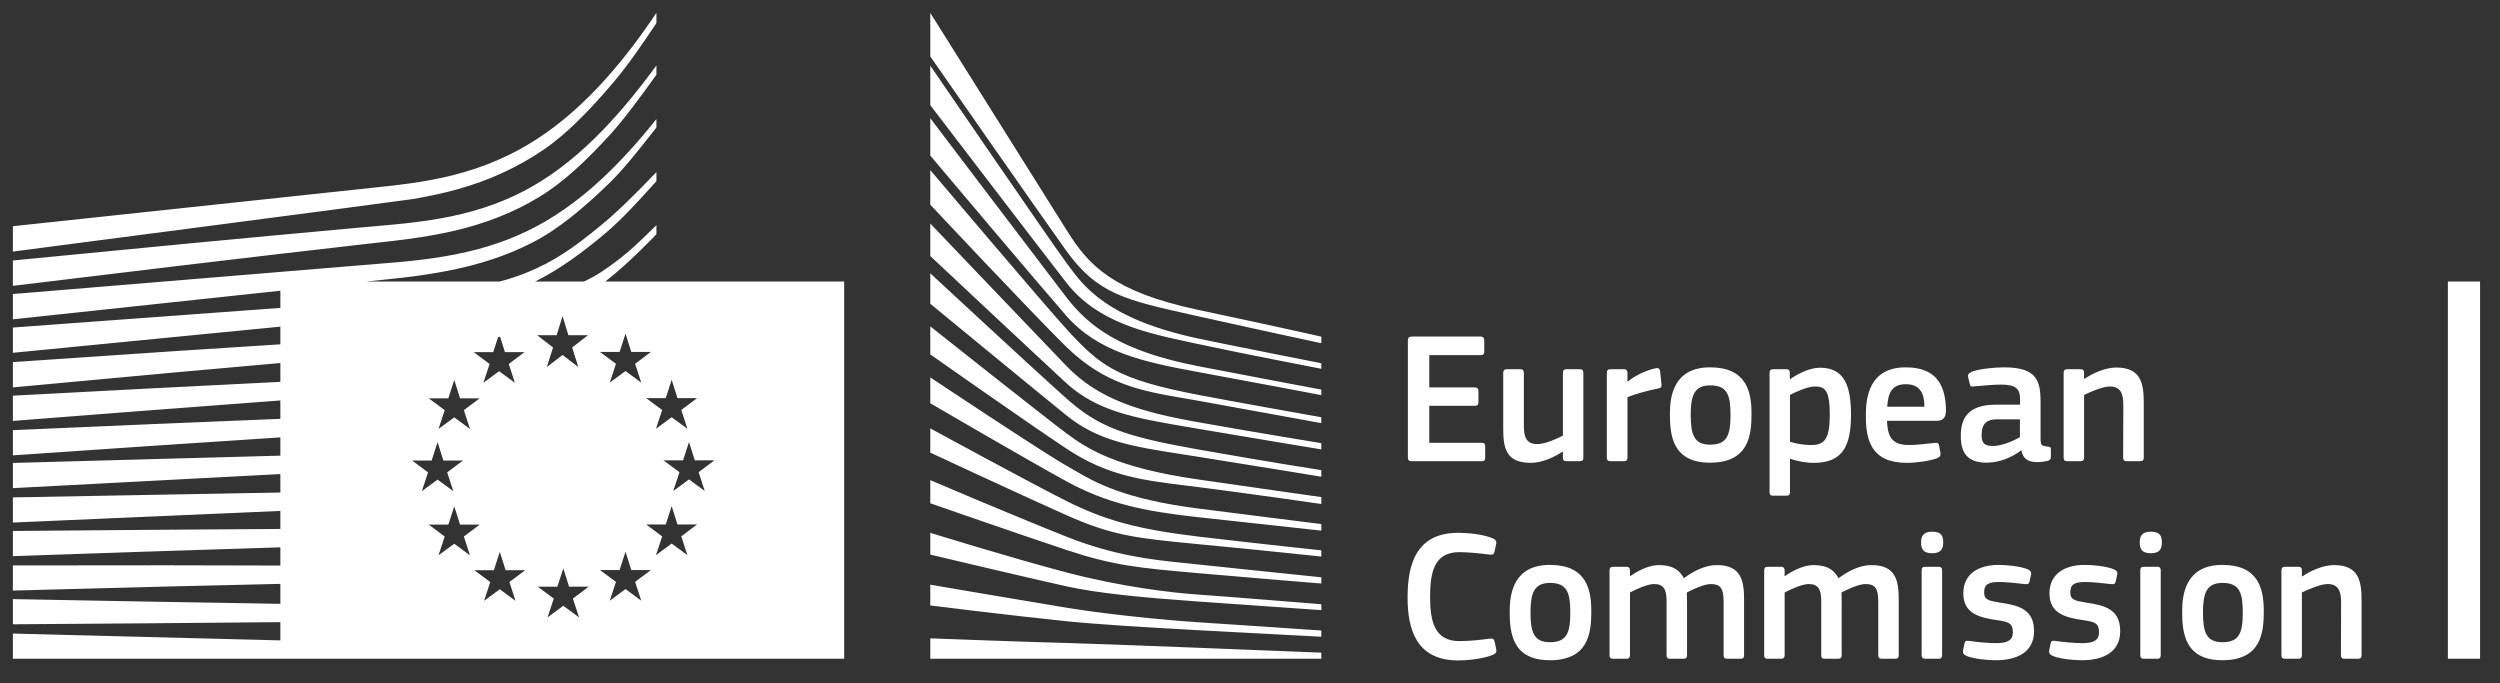 <svg width="194" height="53" viewBox="0 0 194 53" fill="none" xmlns="http://www.w3.org/2000/svg">
<rect x="0" y="0" width="194" height="53" fill="#333333" stroke="none"/>
<path fill-rule="evenodd" clip-rule="evenodd" d="M31.94 15.46C31.09 15.6 1 19.523 1 19.523V17.554C1 17.554 28.913 14.571 29.245 14.536L29.279 14.532C30.098 14.445 30.945 14.355 31.766 14.239C33.03 14.062 34.154 13.845 35.204 13.579C37.546 12.99 39.707 12.06 41.627 10.814C43.487 9.617 45.312 8.02 47.052 6.069C48.365 4.598 49.642 2.933 50.938 1V1.792C49.845 3.435 48.674 5.136 47.559 6.441C45.806 8.492 44.037 10.361 42.136 11.647C40.152 12.997 37.912 14.023 35.478 14.694C34.399 14.995 33.242 15.246 31.94 15.46ZM192.453 51.116V21.847H189.955V51.116H192.453ZM109.543 26.117C109.339 26.117 109.251 26.22 109.251 26.409V35.525C109.251 35.7 109.339 35.787 109.543 35.787H114.974C115.178 35.787 115.251 35.714 115.251 35.525V34.636C115.251 34.447 115.164 34.36 114.989 34.36H110.912V31.491H114.436C114.654 31.491 114.727 31.403 114.727 31.229V30.326C114.727 30.151 114.625 30.064 114.436 30.064H110.912V27.559H114.887C115.105 27.559 115.178 27.472 115.178 27.297V26.394C115.178 26.22 115.077 26.117 114.902 26.117H109.543ZM121.558 35.787H122.592C122.796 35.787 122.868 35.7 122.868 35.51V28.942C122.868 28.753 122.796 28.651 122.592 28.651H121.558C121.34 28.651 121.281 28.768 121.281 28.942V33.806C120.902 33.996 119.941 34.462 119.315 34.462C118.427 34.462 118.252 33.908 118.252 33.035V28.942C118.252 28.753 118.179 28.651 117.99 28.651H116.927C116.723 28.651 116.65 28.768 116.65 28.942V33.224C116.65 34.753 116.84 35.918 118.806 35.918C119.694 35.918 120.684 35.437 121.252 35.044L121.281 35.059V35.51C121.281 35.685 121.34 35.787 121.558 35.787ZM126.291 35.51C126.291 35.685 126.219 35.787 126.015 35.787H124.966C124.763 35.787 124.69 35.7 124.69 35.51V28.942C124.69 28.753 124.763 28.651 124.966 28.651H126C126.219 28.651 126.291 28.768 126.291 28.942V29.583L126.321 29.613C126.758 29.204 127.792 28.71 128.476 28.578C128.665 28.535 128.796 28.578 128.825 28.826L128.927 29.802L128.928 29.817C128.943 30.01 128.949 30.095 128.651 30.151C127.835 30.311 126.801 30.602 126.291 30.821V35.51ZM129.584 32.103C129.584 33.763 129.773 35.903 132.7 35.903C135.714 35.903 135.918 33.763 135.918 32.103C135.918 30.384 135.525 28.506 132.7 28.506C129.889 28.506 129.584 30.734 129.584 32.103ZM131.2 32.204C131.2 30.69 131.476 29.904 132.714 29.904C134.04 29.904 134.287 30.661 134.287 32.204C134.287 33.763 134.025 34.505 132.7 34.505C131.476 34.505 131.2 33.748 131.2 32.204ZM140.739 35.918C140.258 35.918 139.588 35.831 138.919 35.597L138.904 35.612V38.175C138.904 38.335 138.86 38.466 138.628 38.466H137.593C137.361 38.466 137.317 38.364 137.317 38.175V28.942C137.317 28.753 137.39 28.651 137.593 28.651H138.628C138.831 28.651 138.89 28.768 138.89 28.942V29.379L138.933 29.408C139.457 29.044 140.389 28.535 141.234 28.535C143.142 28.535 143.637 29.976 143.637 32.175C143.637 34.549 143.04 35.918 140.739 35.918ZM140.855 29.991C140.258 29.991 139.341 30.413 138.904 30.646V34.287C139.56 34.476 140.084 34.534 140.579 34.534C141.627 34.534 141.991 33.996 141.991 32.161C141.991 30.311 141.627 29.991 140.855 29.991ZM148.196 34.534C147.002 34.534 146.478 34.127 146.434 32.656H150.293C150.876 32.656 151.021 32.292 151.007 31.768C150.963 30.195 150.497 28.506 147.89 28.506C145.05 28.506 144.788 30.836 144.788 32.248C144.788 34.141 145.196 35.918 147.977 35.918C148.691 35.918 149.754 35.772 150.322 35.554C150.584 35.437 150.613 35.321 150.57 35.102L150.482 34.622C150.438 34.345 150.351 34.345 150.089 34.374C149.993 34.384 149.89 34.396 149.781 34.408L149.78 34.408C149.261 34.465 148.629 34.534 148.196 34.534ZM149.332 31.564H146.448C146.521 30.471 146.813 29.816 147.89 29.816C149.099 29.816 149.332 30.675 149.332 31.564ZM156.832 34.957C156.104 35.51 155.129 35.903 154.153 35.903C152.609 35.903 152.158 35.059 152.158 33.836C152.143 32.132 153.061 31.403 154.895 31.403H156.759V31.025C156.759 30.151 156.439 29.845 155.245 29.845C154.764 29.845 153.847 29.918 153.265 29.976C152.973 30.02 152.9 30.006 152.857 29.802L152.726 29.263C152.697 29.073 152.74 28.957 153.061 28.826C153.687 28.608 154.837 28.506 155.522 28.506C158.041 28.506 158.347 29.539 158.347 31.171V33.981C158.347 34.578 158.42 34.593 158.871 34.651C159.089 34.665 159.148 34.709 159.148 34.869V35.481C159.148 35.641 159.046 35.743 158.798 35.787C158.565 35.831 158.332 35.86 158.114 35.86C157.429 35.86 157.007 35.656 156.862 34.971L156.832 34.957ZM156.745 32.539H154.968C154.24 32.539 153.774 32.801 153.774 33.763C153.774 34.403 153.993 34.607 154.677 34.607C155.303 34.607 156.192 34.243 156.745 33.923V32.539ZM165.032 35.787H166.08C166.299 35.787 166.357 35.685 166.357 35.51V31.287C166.357 29.816 166.182 28.52 164.216 28.52C163.328 28.52 162.309 29.015 161.77 29.394C161.763 29.394 161.755 29.39 161.748 29.387C161.741 29.383 161.734 29.379 161.726 29.379V28.942C161.726 28.753 161.654 28.651 161.45 28.651H160.416C160.212 28.651 160.139 28.753 160.139 28.942V35.51C160.139 35.7 160.212 35.787 160.416 35.787H161.45C161.654 35.787 161.726 35.685 161.726 35.51V30.646C162.12 30.457 163.139 29.991 163.721 29.991C164.566 29.991 164.77 30.559 164.77 31.418L164.755 35.51C164.755 35.7 164.843 35.787 165.032 35.787ZM113.16 41.346C113.874 41.346 115.053 41.448 115.825 41.769C116.058 41.871 116.145 41.987 116.102 42.22L115.971 42.817C115.927 42.992 115.854 43.065 115.592 43.036C114.878 42.948 114.005 42.846 113.247 42.846C111.267 42.846 110.975 44.448 110.975 46.341C110.975 48.249 111.34 49.749 113.247 49.749C114.092 49.749 114.806 49.661 115.592 49.559C115.868 49.53 115.927 49.603 115.985 49.793L116.102 50.346C116.16 50.579 116.087 50.71 115.854 50.812C115.14 51.118 113.874 51.249 113.16 51.249C109.912 51.249 109.228 48.846 109.228 46.37C109.228 43.88 109.84 41.346 113.16 41.346ZM117.151 47.434C117.151 49.094 117.341 51.234 120.268 51.234C123.282 51.234 123.486 49.094 123.486 47.434C123.486 45.715 123.093 43.837 120.268 43.837C117.457 43.837 117.151 46.065 117.151 47.434ZM118.767 47.535C118.767 46.021 119.044 45.235 120.282 45.235C121.607 45.235 121.855 45.992 121.855 47.535C121.855 49.094 121.593 49.836 120.268 49.836C119.044 49.836 118.767 49.079 118.767 47.535ZM135.078 51.118H134.03C133.826 51.118 133.753 51.031 133.753 50.841V46.705C133.753 45.628 133.491 45.322 132.763 45.322C132.224 45.322 131.35 45.745 130.899 45.977C130.899 46.035 130.901 46.111 130.904 46.203L130.904 46.203V46.203V46.204C130.908 46.343 130.914 46.518 130.914 46.72V50.841C130.914 51.016 130.855 51.118 130.637 51.118H129.574C129.385 51.118 129.326 51.031 129.326 50.841V46.633C129.326 45.745 129.093 45.322 128.365 45.322C127.856 45.322 127.04 45.686 126.487 45.977V50.841C126.487 51.016 126.414 51.118 126.21 51.118H125.162C124.972 51.118 124.899 51.031 124.899 50.841V44.273C124.899 44.084 124.972 43.982 125.162 43.982H126.196C126.414 43.982 126.487 44.099 126.487 44.273V44.696L126.501 44.71C127.069 44.317 127.87 43.88 128.671 43.851C129.516 43.851 130.215 44.026 130.666 44.87C131.394 44.332 132.297 43.851 133.229 43.851C135.151 43.851 135.341 45.104 135.341 46.56V50.841C135.341 51.016 135.282 51.118 135.078 51.118ZM146.031 51.118H147.079C147.283 51.118 147.341 51.016 147.341 50.841V46.56C147.341 45.104 147.152 43.851 145.23 43.851C144.298 43.851 143.395 44.332 142.667 44.87C142.216 44.026 141.516 43.851 140.672 43.851C139.871 43.88 139.07 44.317 138.502 44.71L138.488 44.696V44.273C138.488 44.099 138.415 43.982 138.196 43.982H137.162C136.973 43.982 136.9 44.084 136.9 44.273V50.841C136.9 51.031 136.973 51.118 137.162 51.118H138.211C138.415 51.118 138.488 51.016 138.488 50.841V45.977C139.041 45.686 139.856 45.322 140.366 45.322C141.094 45.322 141.327 45.745 141.327 46.633V50.841C141.327 51.031 141.385 51.118 141.575 51.118H142.638C142.856 51.118 142.914 51.016 142.914 50.841V46.72C142.914 46.518 142.909 46.343 142.905 46.203L142.905 46.202C142.902 46.111 142.9 46.035 142.9 45.977C143.352 45.745 144.225 45.322 144.764 45.322C145.492 45.322 145.754 45.628 145.754 46.705V50.841C145.754 51.031 145.827 51.118 146.031 51.118ZM149.935 42.934C149.178 42.934 149.076 42.511 149.076 42.089C149.076 41.623 149.236 41.259 149.935 41.259C150.649 41.259 150.794 41.594 150.794 42.089C150.794 42.541 150.663 42.934 149.935 42.934ZM150.707 50.841C150.707 51.001 150.649 51.118 150.445 51.118H149.411C149.207 51.118 149.12 51.031 149.12 50.841V44.259C149.12 44.055 149.207 43.982 149.411 43.982H150.445C150.649 43.982 150.707 44.099 150.707 44.259V50.841ZM152.644 50.914C153.198 51.132 154.173 51.234 154.901 51.234C156.401 51.234 157.843 50.681 157.843 48.977C157.843 47.244 156.591 46.968 155.207 46.764C154.319 46.618 153.969 46.545 153.969 45.977C153.969 45.424 154.188 45.162 155.12 45.162C155.659 45.162 156.474 45.249 157.1 45.322C157.362 45.351 157.45 45.322 157.493 45.118L157.61 44.594C157.654 44.375 157.551 44.259 157.304 44.157C156.692 43.924 155.687 43.837 155.09 43.837C153.46 43.837 152.353 44.594 152.353 46.036C152.353 47.623 153.605 47.929 155.032 48.132C155.95 48.263 156.197 48.409 156.197 49.079C156.197 49.661 155.819 49.909 154.887 49.909C154.392 49.909 153.46 49.836 152.819 49.734C152.586 49.705 152.484 49.72 152.44 49.953L152.338 50.433C152.295 50.666 152.353 50.797 152.644 50.914ZM161.587 51.234C160.858 51.234 159.883 51.132 159.329 50.914C159.038 50.797 158.98 50.666 159.023 50.433L159.125 49.953C159.169 49.72 159.271 49.705 159.504 49.734C160.145 49.836 161.077 49.909 161.572 49.909C162.504 49.909 162.882 49.661 162.882 49.079C162.882 48.409 162.635 48.263 161.718 48.132C160.29 47.929 159.038 47.623 159.038 46.036C159.038 44.594 160.145 43.837 161.776 43.837C162.373 43.837 163.378 43.924 163.989 44.157C164.237 44.259 164.339 44.375 164.295 44.594L164.179 45.118C164.135 45.322 164.048 45.351 163.785 45.322C163.159 45.249 162.344 45.162 161.805 45.162C160.873 45.162 160.655 45.424 160.655 45.977C160.655 46.545 161.004 46.618 161.892 46.764C163.276 46.968 164.528 47.244 164.528 48.977C164.528 50.681 163.086 51.234 161.587 51.234ZM166.044 42.089C166.044 42.511 166.145 42.934 166.903 42.934C167.631 42.934 167.762 42.541 167.762 42.089C167.762 41.594 167.616 41.259 166.903 41.259C166.204 41.259 166.044 41.623 166.044 42.089ZM167.412 51.118C167.616 51.118 167.674 51.001 167.674 50.841V44.259C167.674 44.099 167.616 43.982 167.412 43.982H166.379C166.175 43.982 166.087 44.055 166.087 44.259V50.841C166.087 51.031 166.175 51.118 166.379 51.118H167.412ZM172.452 51.234C169.525 51.234 169.335 49.094 169.335 47.434C169.335 46.065 169.641 43.837 172.452 43.837C175.277 43.837 175.67 45.715 175.67 47.434C175.67 49.094 175.466 51.234 172.452 51.234ZM172.466 45.235C171.228 45.235 170.951 46.021 170.951 47.535C170.951 49.079 171.228 49.836 172.452 49.836C173.777 49.836 174.039 49.094 174.039 47.535C174.039 45.992 173.791 45.235 172.466 45.235ZM181.933 51.118H182.981C183.2 51.118 183.258 51.016 183.258 50.841V46.618C183.258 45.147 183.083 43.851 181.117 43.851C180.229 43.851 179.209 44.346 178.671 44.725C178.669 44.725 178.667 44.725 178.665 44.724C178.663 44.724 178.662 44.723 178.66 44.723C178.656 44.721 178.653 44.719 178.649 44.718C178.645 44.715 178.64 44.713 178.636 44.712C178.633 44.711 178.63 44.71 178.627 44.71V44.273C178.627 44.084 178.554 43.982 178.35 43.982H177.317C177.113 43.982 177.04 44.084 177.04 44.273V50.841C177.04 51.031 177.113 51.118 177.317 51.118H178.35C178.554 51.118 178.627 51.016 178.627 50.841V45.977C179.02 45.788 180.04 45.322 180.622 45.322C181.467 45.322 181.671 45.89 181.671 46.749L181.656 50.841C181.656 51.031 181.743 51.118 181.933 51.118ZM41.353 14.439C39.469 15.531 37.294 16.329 34.887 16.813C33.859 17.022 32.739 17.192 31.462 17.332C30.712 17.414 29.956 17.48 29.199 17.546L29.114 17.553L29.113 17.554C28.733 17.587 28.354 17.62 27.975 17.655C18.753 18.488 9.58 19.375 1 20.214V22.181C9.647 21.13 18.885 20.017 28.103 18.966C28.513 18.917 28.923 18.872 29.333 18.827L29.378 18.822C30.119 18.739 30.86 18.657 31.603 18.558C32.915 18.382 34.063 18.18 35.111 17.94C37.612 17.377 39.87 16.488 41.822 15.297C43.761 14.124 45.476 12.481 47.319 10.473C48.466 9.223 49.743 7.458 50.938 5.8V5.079C49.53 7.003 48.195 8.619 46.873 9.997C45.074 11.876 43.217 13.369 41.353 14.439ZM40.92 17.924C42.866 16.988 44.783 15.654 46.619 13.957C48.034 12.65 49.452 11.1 50.938 9.24V9.894L50.684 10.217C49.492 11.733 48.366 13.167 47.199 14.293C45.337 16.093 43.334 17.792 41.329 18.814C39.369 19.825 37.168 20.555 34.602 21.042C33.57 21.24 32.435 21.41 31.135 21.561L28.427 21.848H38.762C39.446 21.671 40.109 21.461 40.757 21.201C43.079 20.271 44.544 19.18 46.441 17.645C47.904 16.463 49.279 15.083 50.938 13.355V14.057C49.566 15.581 48.306 16.976 46.996 18.084C45.25 19.565 43.383 20.929 41.522 21.848H45.304C45.784 21.626 46.235 21.385 46.632 21.121C48.397 19.949 49.325 19.059 50.938 17.474V18.168C50.935 18.199 48.716 20.504 46.967 21.848H65.507V51.116H50.938V51.116H1V49.164L21.756 49.694V48.278C14.737 48.349 7.703 48.399 1 48.444V46.491C8 46.623 14.886 46.75 21.756 46.857V45.308C18.76 45.372 15.805 45.443 12.989 45.513L1 45.829V43.877L12.961 43.866C15.792 43.868 18.752 43.873 21.756 43.886V42.472C14.687 42.691 7.674 42.928 1 43.157V41.204C7.986 41.143 14.861 41.085 21.756 41.046V39.648L1 40.549V38.597L21.756 38.22V36.787L1 37.879V35.924L21.756 35.358V33.94C14.861 34.387 7.984 34.856 1 35.336V33.38C8.028 33.073 14.935 32.773 21.756 32.501V31.076C14.891 31.583 8.002 32.117 1 32.663V30.705C8.31 30.316 15.077 29.959 21.756 29.632V28.171C18.93 28.417 16.175 28.665 13.668 28.891L1 30.062V28.1L13.543 27.249C16.301 27.068 19.026 26.89 21.756 26.72V25.348L1 27.377V25.417L21.756 23.893V22.561L1 24.78V22.817L31.017 20.334C32.28 20.218 33.391 20.078 34.413 19.908C36.891 19.497 39.019 18.849 40.92 17.924ZM38.804 26.125L39.184 27.324H40.706L39.479 28.245L39.956 29.704L38.733 28.804L37.511 29.704L37.993 28.245L36.756 27.324H38.274L38.647 26.17C38.699 26.155 38.752 26.14 38.804 26.125ZM72.19 1C72.19 1 81.177 15.314 82.82 17.939C84.463 20.563 86.341 22.639 92.991 24.049C99.641 25.459 102.535 26.125 102.535 26.125V26.634C102.535 26.634 98.31 25.733 92.873 24.519L92.407 24.415C87.307 23.278 85.142 22.796 82.736 19.448C80.673 16.578 72.19 4.381 72.19 4.381V1ZM82.736 28.381C80.371 25.92 72.19 17.347 72.19 17.347V19.868C72.19 19.868 80.406 27.573 82.709 29.695C85.148 31.942 88.101 32.444 92.23 33.146C92.455 33.185 92.683 33.223 92.915 33.263C97.496 34.047 102.533 34.872 102.533 34.872V34.39C102.533 34.39 97.169 33.513 92.915 32.753C88.46 31.957 85.245 30.992 82.736 28.381ZM72.19 21.209C72.19 21.209 79.97 28.434 82.736 30.902C85.281 33.174 87.344 33.88 92.942 34.872C98.541 35.865 102.533 36.482 102.533 36.482V36.992C102.533 36.992 97.47 36.16 92.915 35.435C92.529 35.374 92.155 35.316 91.792 35.259L91.791 35.259C87.871 34.649 85.229 34.238 82.736 32.217C79.592 29.667 72.19 23.57 72.19 23.57V21.209ZM82.738 33.612C81.078 32.378 72.19 25.327 72.19 25.327V27.501C72.19 27.501 79.418 32.59 82.765 34.819C85.939 36.933 88.687 37.27 92.105 37.689C92.389 37.724 92.677 37.759 92.972 37.796C96.803 38.279 102.535 39.111 102.535 39.111V38.574C102.535 38.574 99.294 38.12 92.972 37.206C86.596 36.285 84.399 34.845 82.738 33.612ZM72.19 29.286C72.19 29.286 81.104 35.221 82.792 36.16C82.98 36.264 83.172 36.377 83.373 36.494C84.978 37.431 87.187 38.721 92.972 39.46C99.482 40.291 102.535 40.666 102.535 40.666V41.176C102.535 41.176 97.151 40.586 92.945 40.13C88.739 39.674 85.873 39.057 82.738 37.34C79.604 35.624 72.19 31.292 72.19 31.292V29.286ZM82.736 38.869C80.069 37.531 72.19 33.244 72.19 33.244V35.123C72.19 35.123 79.565 38.562 82.736 39.969C86.282 41.543 88.031 41.757 92.942 42.223C97.897 42.692 102.533 43.188 102.533 43.188V42.706C102.533 42.706 97.519 42.177 92.942 41.632C88.282 41.077 85.71 40.362 82.736 38.869ZM72.19 37.257C72.19 37.257 78.416 39.923 82.792 41.659C86.534 43.144 89.506 43.446 91.938 43.694C92.304 43.731 92.657 43.767 92.999 43.805C94.151 43.935 102.535 44.798 102.535 44.798V45.28C102.535 45.28 97.526 44.878 92.972 44.476L92.931 44.472C88.406 44.073 86.442 43.9 82.765 42.679C79.033 41.44 72.19 39.053 72.19 39.053V37.257ZM82.763 44.422C78.476 43.295 72.19 41.347 72.19 41.347V43.036C72.19 43.036 79.955 44.881 82.736 45.495C85.245 46.049 88.674 46.371 92.942 46.675C98.222 47.052 102.535 47.346 102.535 47.346V46.889C102.535 46.889 94.951 46.273 92.969 46.139C90.987 46.005 87.049 45.549 82.763 44.422ZM72.19 45.371C72.19 45.371 77.331 46.258 82.763 47.158C86.835 47.833 92.353 48.258 92.942 48.285C93.532 48.312 102.533 48.929 102.533 48.929V49.411C102.533 49.411 96.772 49.113 92.942 48.902C88.953 48.681 84.988 48.44 82.736 48.205C77.691 47.678 72.19 46.982 72.19 46.982V45.371ZM82.763 49.895C80.298 49.841 72.19 49.536 72.19 49.536V51.116H102.533V50.646C102.533 50.646 85.227 49.948 82.763 49.895ZM92.942 26.262C85.945 24.753 84.109 22.245 82.885 20.573C82.825 20.491 82.767 20.411 82.709 20.333C81.477 18.67 72.19 5.096 72.19 5.096V8.16L72.247 8.235C73.057 9.295 80.576 19.136 82.736 21.916C85.155 25.028 88.894 25.826 92.513 26.599C92.656 26.63 92.799 26.66 92.942 26.691C96.692 27.496 102.535 28.617 102.535 28.617V28.188C102.535 28.188 94.838 26.67 92.942 26.262ZM82.709 23.016C84.477 25.323 86.915 27.227 92.942 28.408C96.418 29.088 102.533 30.232 102.533 30.232V30.661C102.533 30.661 97.175 29.642 92.942 28.863C88.71 28.086 85.214 27.333 82.709 24.464C80.592 22.039 72.78 12.775 72.21 12.098L72.19 12.074V9.174C72.19 9.174 80.941 20.709 82.709 23.016ZM92.942 30.634C86.674 29.418 85.389 28.417 82.736 25.51C81.079 23.696 72.662 13.759 72.198 13.21L72.198 13.21L72.19 13.2V15.88C72.19 15.88 80.15 24.371 82.709 26.878C85.742 29.851 88.607 30.343 91.876 30.904C92.227 30.964 92.582 31.025 92.942 31.09C96.666 31.761 102.533 32.834 102.533 32.834V32.378C102.533 32.378 95.45 31.12 92.942 30.634ZM45.629 26.01H44.106L43.656 24.531L43.196 26.01H41.679L42.916 26.965L42.434 28.482L43.656 27.548L44.878 28.482L44.401 26.965L45.629 26.01ZM45.684 45.528H44.16L43.712 44.105L43.252 45.528H41.732L42.971 46.449L42.49 47.907L43.712 47.008L44.934 47.907L44.457 46.449L45.684 45.528ZM48.988 44.235H50.513L49.285 45.154L49.762 46.614L48.54 45.713L47.318 46.614L47.799 45.154L46.56 44.235H48.08L48.54 42.812L48.988 44.235ZM50.513 27.312H48.988L48.54 25.889L48.08 27.312H46.56L47.799 28.231L47.318 29.691L48.54 28.792L49.762 29.691L49.285 28.231L50.513 27.312ZM52.572 30.896H54.094L52.867 31.814L53.344 33.275L52.122 32.376L50.902 33.275L51.384 31.814L50.145 30.896H51.662L52.122 29.473L52.572 30.896ZM54.094 40.699H52.572L52.122 39.276L51.662 40.699H50.145L51.384 41.622L50.902 43.081L52.122 42.18L53.344 43.081L52.867 41.622L54.094 40.699ZM53.915 35.723H55.44L54.213 36.643L54.689 38.102L53.467 37.202L52.245 38.102L52.727 36.643L51.488 35.723H53.005L53.467 34.301L53.915 35.723ZM35.699 30.908H37.224L35.996 31.828L36.471 33.287L35.251 32.388L34.029 33.287L34.509 31.828L33.271 30.908H34.791L35.251 29.485L35.699 30.908ZM35.929 35.735H34.405L33.956 34.313L33.496 35.735H31.979L33.216 36.656L32.734 38.114L33.956 37.217L35.178 38.114L34.702 36.656L35.929 35.735ZM35.699 40.711H37.224L35.996 41.634L36.471 43.093L35.251 42.193L34.029 43.093L34.509 41.634L33.271 40.711H34.791L35.251 39.291L35.699 40.711ZM40.757 44.247H39.235L38.784 42.824L38.325 44.247H36.807L38.044 45.167L37.562 46.626L38.784 45.726L40.004 46.626L39.53 45.167L40.757 44.247Z" fill="white"/>
</svg>
